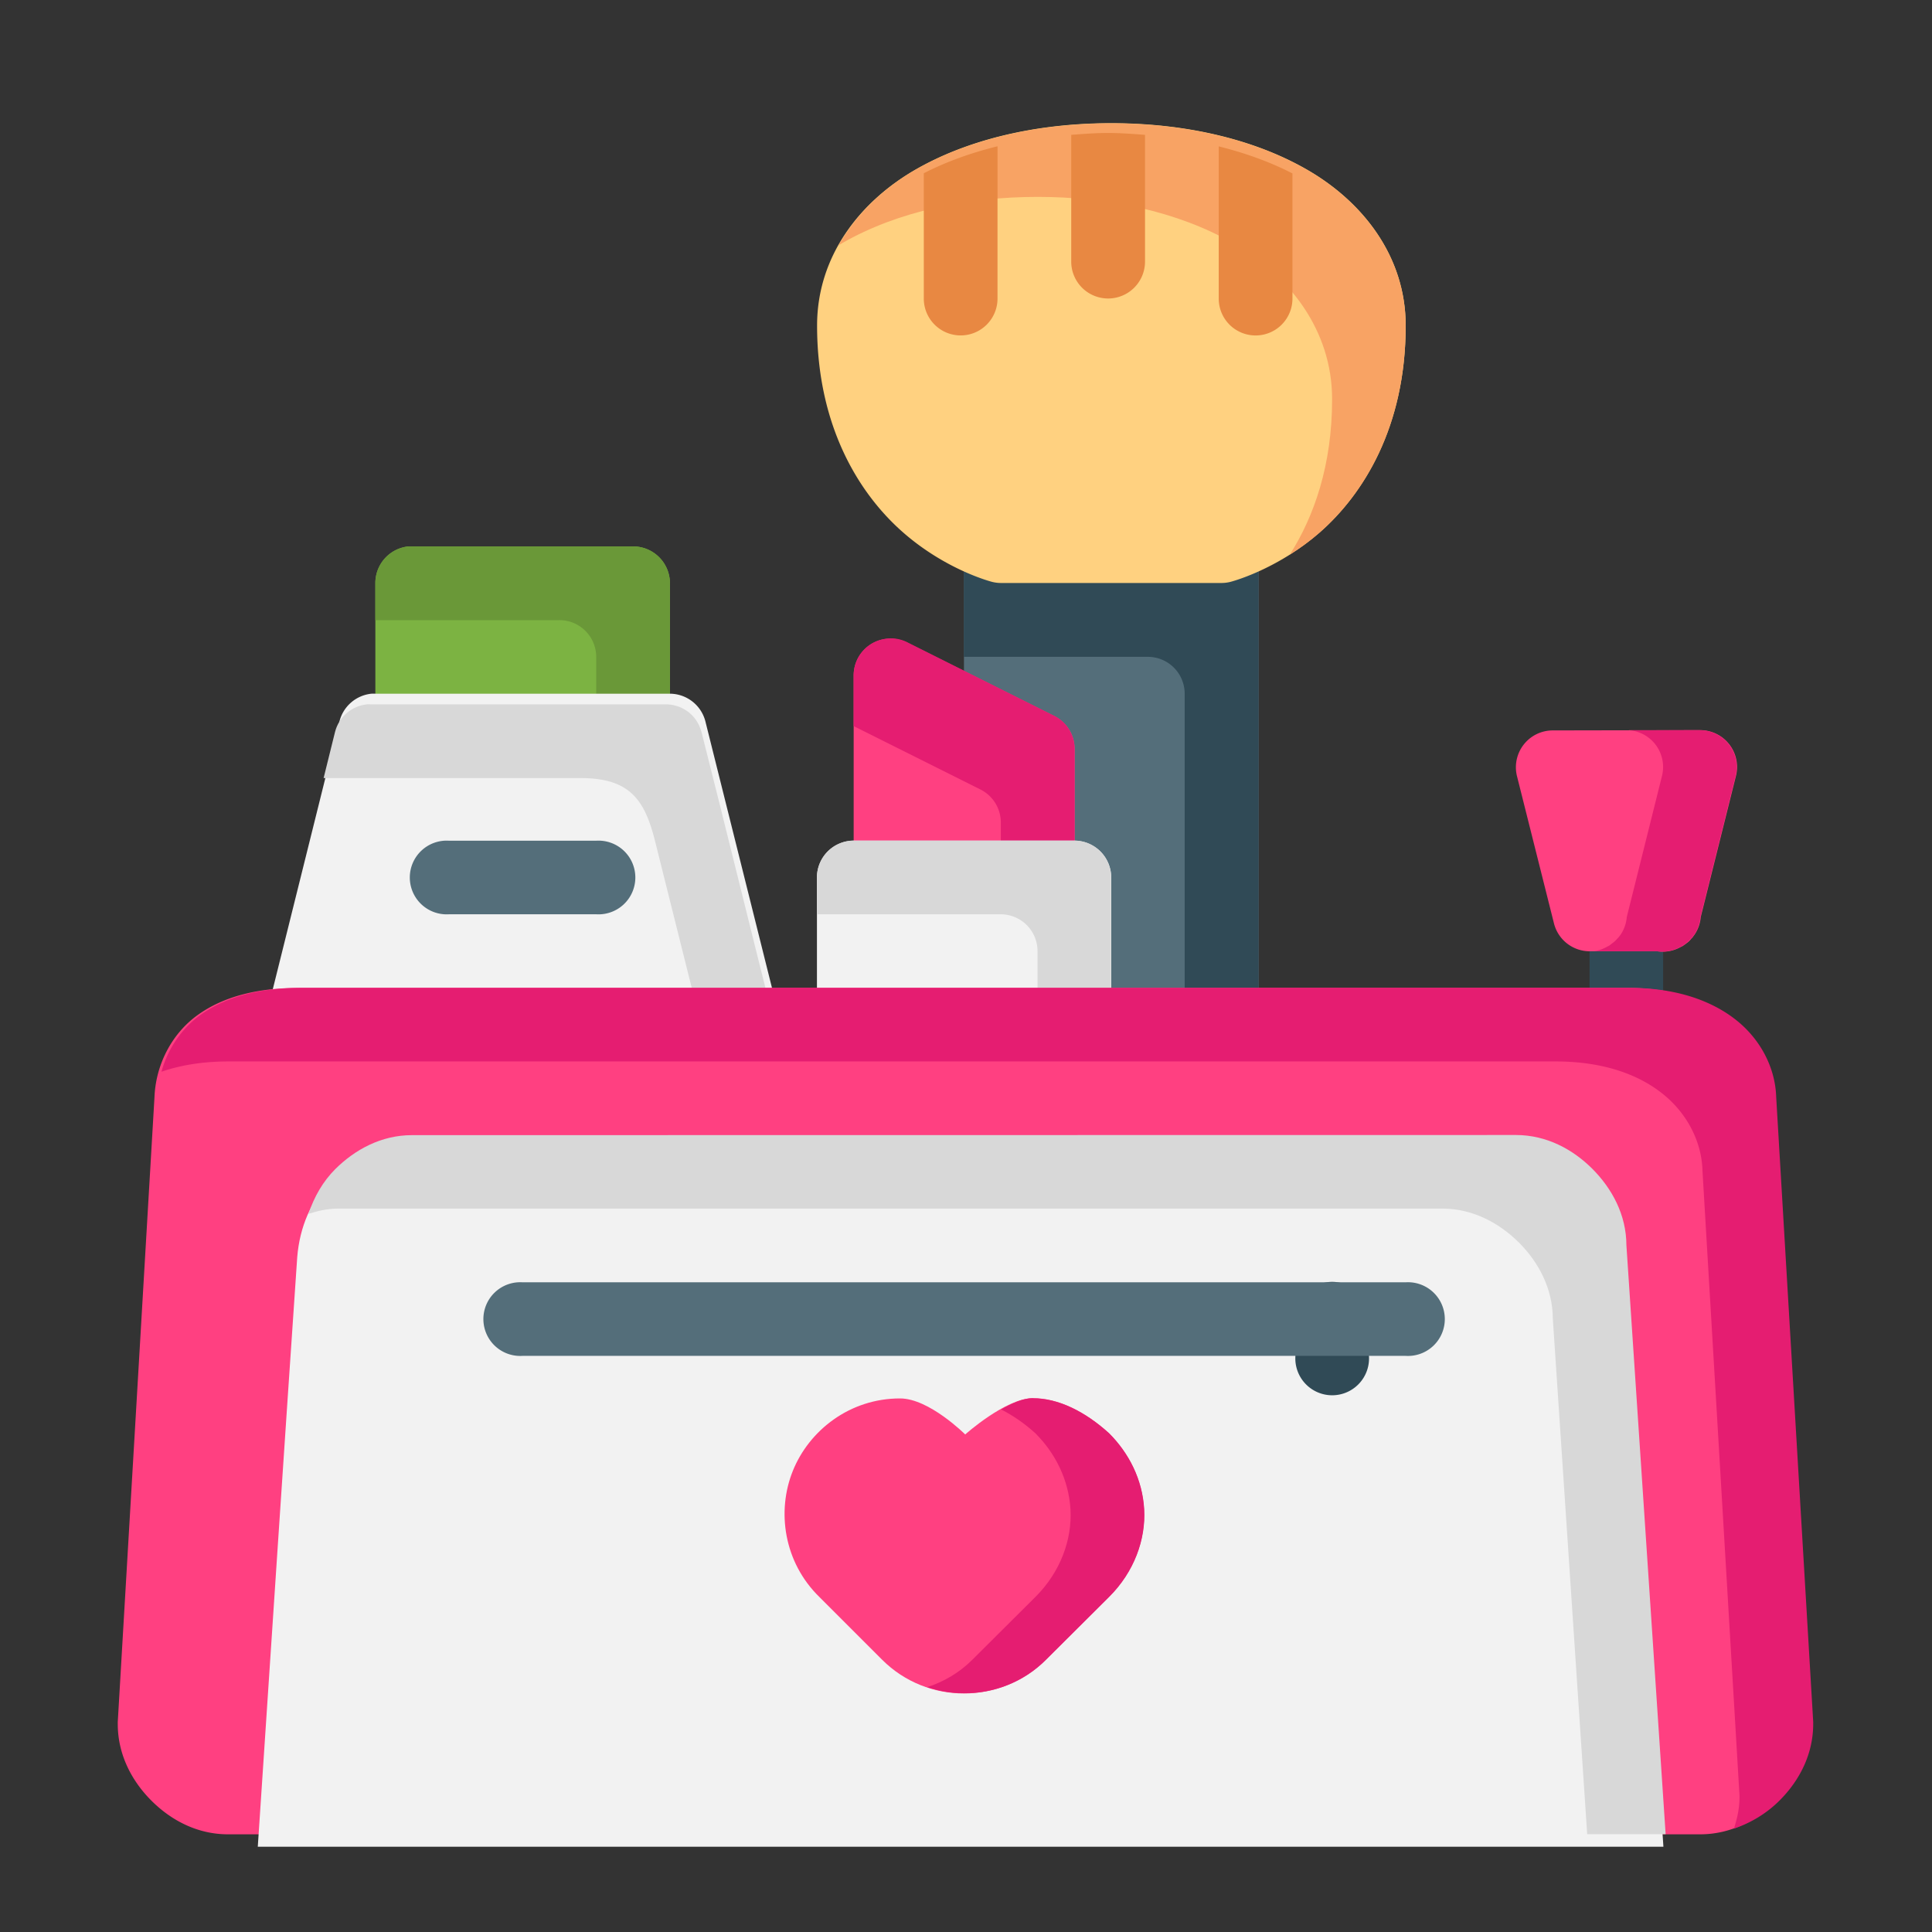 <?xml version="1.0" encoding="UTF-8" standalone="no"?>
<!-- Created with Inkscape (http://www.inkscape.org/) -->

<svg
   xmlns:dc="http://purl.org/dc/elements/1.1/"
   xmlns:cc="http://creativecommons.org/ns#"
   xmlns:rdf="http://www.w3.org/1999/02/22-rdf-syntax-ns#"
   xmlns:svg="http://www.w3.org/2000/svg"
   xmlns="http://www.w3.org/2000/svg"
   xmlns:sodipodi="http://sodipodi.sourceforge.net/DTD/sodipodi-0.dtd"
   xmlns:inkscape="http://www.inkscape.org/namespaces/inkscape"
   width="48pt"
   height="48pt"
   viewBox="0 0 16.933 16.933"
   version="1.1"
   id="svg979"
   inkscape:version="0.92.4 (5da689c313, 2019-01-14)"
   sodipodi:docname="20 - Pouch Make Up.svg"
   inkscape:export-filename="E:\TR Design Studio Creative\Project Design\TR Creative Design\Icon Design\Project Hiring\Icon Icons\Project - 001\002 - Beauty And Fashion\Send\3 - Flat\20 - Pouch Make Up.png"
   inkscape:export-xdpi="768"
   inkscape:export-ydpi="768">
  <rect x="0" y="0" width="16.933" height="16.933" fill="#333333" stroke="none"/>
  <defs
     id="defs973" />
  <sodipodi:namedview
     id="base"
     pagecolor="#ffffff"
     bordercolor="#666666"
     borderopacity="1.0"
     inkscape:pageopacity="0.0"
     inkscape:pageshadow="2"
     inkscape:zoom="8.546875"
     inkscape:cx="32"
     inkscape:cy="32"
     inkscape:document-units="pt"
     inkscape:current-layer="layer1"
     showgrid="false"
     units="pt"
     inkscape:window-width="1366"
     inkscape:window-height="716"
     inkscape:window-x="-8"
     inkscape:window-y="-8"
     inkscape:window-maximized="1"
     inkscape:snap-bbox="true"
     inkscape:bbox-nodes="true"
     inkscape:snap-nodes="false"
     showguides="false">
    <inkscape:grid
       type="xygrid"
       id="grid1526" />
    <sodipodi:guide
       position="0.97,15.963"
       orientation="56.667,0"
       id="guide1528"
       inkscape:locked="false" />
    <sodipodi:guide
       position="0.97,0.97"
       orientation="0,56.667"
       id="guide1530"
       inkscape:locked="false" />
    <sodipodi:guide
       position="15.963,0.97"
       orientation="-56.667,0"
       id="guide1532"
       inkscape:locked="false" />
    <sodipodi:guide
       position="15.963,15.963"
       orientation="0,-56.667"
       id="guide1534"
       inkscape:locked="false" />
  </sodipodi:namedview>
  <g
     inkscape:label="Layer 1"
     inkscape:groupmode="layer"
     id="layer1"
     transform="translate(0,-280.067)">
    <g
       transform="matrix(1.219,0,0,1.219,27.543,-119.323)"
       style="display:inline;stroke-width:0.821"
       id="g2620">
      <path
         inkscape:connector-curvature="0"
         id="path2368"
         d="m -15.398,331.301 a 0.265,0.265 0 0 0 -0.266,0.266 v 1.322 a 0.265,0.265 0 0 0 0.146,0.236 l 0.119,0.06 v 0.762 a 0.265,0.265 0 0 0 0.264,0.264 v 0.795 a 0.265,0.265 0 0 0 0.266,0.264 h 1.059 a 0.265,0.265 0 0 0 0.264,-0.264 v -3.439 a 0.265,0.265 0 0 0 -0.264,-0.266 z"
         style="color:#000000;font-style:normal;font-variant:normal;font-weight:normal;font-stretch:normal;font-size:medium;line-height:normal;font-family:sans-serif;font-variant-ligatures:normal;font-variant-position:normal;font-variant-caps:normal;font-variant-numeric:normal;font-variant-alternates:normal;font-feature-settings:normal;text-indent:0;text-align:start;text-decoration:none;text-decoration-line:none;text-decoration-style:solid;text-decoration-color:#000000;letter-spacing:normal;word-spacing:normal;text-transform:none;writing-mode:lr-tb;direction:ltr;text-orientation:mixed;dominant-baseline:auto;baseline-shift:baseline;text-anchor:start;white-space:normal;shape-padding:0;clip-rule:nonzero;display:inline;overflow:visible;visibility:visible;opacity:1;isolation:auto;mix-blend-mode:normal;color-interpolation:sRGB;color-interpolation-filters:linearRGB;solid-color:#000000;solid-opacity:1;vector-effect:none;fill:#546e7a;fill-opacity:1;fill-rule:nonzero;stroke:none;stroke-width:0.434;stroke-linecap:round;stroke-linejoin:round;stroke-miterlimit:1.5;stroke-dasharray:none;stroke-dashoffset:0;stroke-opacity:1;paint-order:markers fill stroke;color-rendering:auto;image-rendering:auto;shape-rendering:auto;text-rendering:auto;enable-background:accumulate" />
      <path
         inkscape:connector-curvature="0"
         id="path2434"
         d="m -15.399,331.301 a 0.265,0.265 0 0 0 -0.266,0.266 v 0.793 h 1.324 a 0.265,0.265 0 0 1 0.264,0.266 v 2.645 h 0.266 a 0.265,0.265 0 0 0 0.264,-0.264 v -3.44 a 0.265,0.265 0 0 0 -0.264,-0.266 z"
         style="color:#000000;font-style:normal;font-variant:normal;font-weight:normal;font-stretch:normal;font-size:medium;line-height:normal;font-family:sans-serif;font-variant-ligatures:normal;font-variant-position:normal;font-variant-caps:normal;font-variant-numeric:normal;font-variant-alternates:normal;font-feature-settings:normal;text-indent:0;text-align:start;text-decoration:none;text-decoration-line:none;text-decoration-style:solid;text-decoration-color:#000000;letter-spacing:normal;word-spacing:normal;text-transform:none;writing-mode:lr-tb;direction:ltr;text-orientation:mixed;dominant-baseline:auto;baseline-shift:baseline;text-anchor:start;white-space:normal;shape-padding:0;clip-rule:nonzero;display:inline;overflow:visible;visibility:visible;opacity:1;isolation:auto;mix-blend-mode:normal;color-interpolation:sRGB;color-interpolation-filters:linearRGB;solid-color:#000000;solid-opacity:1;vector-effect:none;fill:#304a56;fill-opacity:1;fill-rule:nonzero;stroke:none;stroke-width:0.434;stroke-linecap:round;stroke-linejoin:round;stroke-miterlimit:1.5;stroke-dasharray:none;stroke-dashoffset:0;stroke-opacity:1;paint-order:markers fill stroke;color-rendering:auto;image-rendering:auto;shape-rendering:auto;text-rendering:auto;enable-background:accumulate" />
      <path
         inkscape:connector-curvature="0"
         id="path1322"
         d="m -10.904,333.943 a 0.265,0.265 0 0 0 -0.262,0.268 v 0.795 a 0.265,0.265 0 1 0 0.529,0 v -0.795 a 0.265,0.265 0 0 0 -0.268,-0.268 z"
         style="color:#000000;font-style:normal;font-variant:normal;font-weight:normal;font-stretch:normal;font-size:medium;line-height:normal;font-family:sans-serif;font-variant-ligatures:normal;font-variant-position:normal;font-variant-caps:normal;font-variant-numeric:normal;font-variant-alternates:normal;font-feature-settings:normal;text-indent:0;text-align:start;text-decoration:none;text-decoration-line:none;text-decoration-style:solid;text-decoration-color:#000000;letter-spacing:normal;word-spacing:normal;text-transform:none;writing-mode:lr-tb;direction:ltr;text-orientation:mixed;dominant-baseline:auto;baseline-shift:baseline;text-anchor:start;white-space:normal;shape-padding:0;clip-rule:nonzero;display:inline;overflow:visible;visibility:visible;opacity:1;isolation:auto;mix-blend-mode:normal;color-interpolation:sRGB;color-interpolation-filters:linearRGB;solid-color:#000000;solid-opacity:1;vector-effect:none;fill:#304a56;fill-opacity:1;fill-rule:nonzero;stroke:none;stroke-width:0.434;stroke-linecap:round;stroke-linejoin:round;stroke-miterlimit:1.5;stroke-dasharray:none;stroke-dashoffset:0;stroke-opacity:1;paint-order:markers fill stroke;color-rendering:auto;image-rendering:auto;shape-rendering:auto;text-rendering:auto;enable-background:accumulate" />
      <path
         inkscape:connector-curvature="0"
         id="path2406"
         d="m -11.43,332.889 a 0.265,0.265 0 0 0 -0.258,0.328 l 0.266,1.059 a 0.265,0.265 0 0 0 0.256,0.201 h 0.486 a 0.265,0.265 0 0 0 0.17,-0.031 0.265,0.265 0 0 0 0.016,-0.008 0.265,0.265 0 0 0 0.008,-0.006 0.265,0.265 0 0 0 0.014,-0.01 0.265,0.265 0 0 0 0.008,-0.006 0.265,0.265 0 0 0 0.012,-0.01 0.265,0.265 0 0 0 0.008,-0.008 0.265,0.265 0 0 0 0.01,-0.012 0.265,0.265 0 0 0 0.008,-0.008 0.265,0.265 0 0 0 0.01,-0.014 0.265,0.265 0 0 0 0.006,-0.008 0.265,0.265 0 0 0 0.043,-0.119 0.265,0.265 0 0 0 0,-0.004 l 0.254,-1.018 a 0.265,0.265 0 0 0 -0.256,-0.328 z"
         style="color:#000000;font-style:normal;font-variant:normal;font-weight:normal;font-stretch:normal;font-size:medium;line-height:normal;font-family:sans-serif;font-variant-ligatures:normal;font-variant-position:normal;font-variant-caps:normal;font-variant-numeric:normal;font-variant-alternates:normal;font-feature-settings:normal;text-indent:0;text-align:start;text-decoration:none;text-decoration-line:none;text-decoration-style:solid;text-decoration-color:#000000;letter-spacing:normal;word-spacing:normal;text-transform:none;writing-mode:lr-tb;direction:ltr;text-orientation:mixed;dominant-baseline:auto;baseline-shift:baseline;text-anchor:start;white-space:normal;shape-padding:0;clip-rule:nonzero;display:inline;overflow:visible;visibility:visible;opacity:1;isolation:auto;mix-blend-mode:normal;color-interpolation:sRGB;color-interpolation-filters:linearRGB;solid-color:#000000;solid-opacity:1;vector-effect:none;fill:#ff4081;fill-opacity:1;fill-rule:nonzero;stroke:none;stroke-width:0.434;stroke-linecap:round;stroke-linejoin:round;stroke-miterlimit:1.5;stroke-dasharray:none;stroke-dashoffset:0;stroke-opacity:1;paint-order:markers fill stroke;color-rendering:auto;image-rendering:auto;shape-rendering:auto;text-rendering:auto;enable-background:accumulate" />
      <path
         inkscape:connector-curvature="0"
         id="path2418"
         d="m -16.201,332.229 a 0.265,0.265 0 0 0 -0.256,0.264 v 1.455 a 0.265,0.265 0 0 0 0.264,0.264 h 1.059 a 0.265,0.265 0 0 0 0.266,-0.264 v -0.926 a 0.265,0.265 0 0 0 -0.146,-0.236 l -1.059,-0.529 a 0.265,0.265 0 0 0 -0.127,-0.027 z"
         style="color:#000000;font-style:normal;font-variant:normal;font-weight:normal;font-stretch:normal;font-size:medium;line-height:normal;font-family:sans-serif;font-variant-ligatures:normal;font-variant-position:normal;font-variant-caps:normal;font-variant-numeric:normal;font-variant-alternates:normal;font-feature-settings:normal;text-indent:0;text-align:start;text-decoration:none;text-decoration-line:none;text-decoration-style:solid;text-decoration-color:#000000;letter-spacing:normal;word-spacing:normal;text-transform:none;writing-mode:lr-tb;direction:ltr;text-orientation:mixed;dominant-baseline:auto;baseline-shift:baseline;text-anchor:start;white-space:normal;shape-padding:0;clip-rule:nonzero;display:inline;overflow:visible;visibility:visible;opacity:1;isolation:auto;mix-blend-mode:normal;color-interpolation:sRGB;color-interpolation-filters:linearRGB;solid-color:#000000;solid-opacity:1;vector-effect:none;fill:#ff4081;fill-opacity:1;fill-rule:nonzero;stroke:none;stroke-width:0.434;stroke-linecap:round;stroke-linejoin:round;stroke-miterlimit:1.5;stroke-dasharray:none;stroke-dashoffset:0;stroke-opacity:1;paint-order:markers fill stroke;color-rendering:auto;image-rendering:auto;shape-rendering:auto;text-rendering:auto;enable-background:accumulate" />
      <path
         inkscape:connector-curvature="0"
         id="path2455"
         d="m -16.201,332.228 a 0.265,0.265 0 0 0 -0.256,0.264 v 0.366 l 0.912,0.456 a 0.265,0.265 0 0 1 0.146,0.236 v 0.66 h 0.264 a 0.265,0.265 0 0 0 0.266,-0.264 v -0.926 a 0.265,0.265 0 0 0 -0.146,-0.236 l -1.059,-0.53 a 0.265,0.265 0 0 0 -0.127,-0.027 z"
         style="color:#000000;font-style:normal;font-variant:normal;font-weight:normal;font-stretch:normal;font-size:medium;line-height:normal;font-family:sans-serif;font-variant-ligatures:normal;font-variant-position:normal;font-variant-caps:normal;font-variant-numeric:normal;font-variant-alternates:normal;font-feature-settings:normal;text-indent:0;text-align:start;text-decoration:none;text-decoration-line:none;text-decoration-style:solid;text-decoration-color:#000000;letter-spacing:normal;word-spacing:normal;text-transform:none;writing-mode:lr-tb;direction:ltr;text-orientation:mixed;dominant-baseline:auto;baseline-shift:baseline;text-anchor:start;white-space:normal;shape-padding:0;clip-rule:nonzero;display:inline;overflow:visible;visibility:visible;opacity:1;isolation:auto;mix-blend-mode:normal;color-interpolation:sRGB;color-interpolation-filters:linearRGB;solid-color:#000000;solid-opacity:1;vector-effect:none;fill:#e51d71;fill-opacity:1;fill-rule:nonzero;stroke:none;stroke-width:0.434;stroke-linecap:round;stroke-linejoin:round;stroke-miterlimit:1.5;stroke-dasharray:none;stroke-dashoffset:0;stroke-opacity:1;paint-order:markers fill stroke;color-rendering:auto;image-rendering:auto;shape-rendering:auto;text-rendering:auto;enable-background:accumulate" />
      <path
         inkscape:connector-curvature="0"
         id="path2424"
         d="m -16.457,333.682 a 0.265,0.265 0 0 0 -0.264,0.266 v 1.059 a 0.265,0.265 0 0 0 0.264,0.264 h 1.588 a 0.265,0.265 0 0 0 0.264,-0.264 v -1.059 a 0.265,0.265 0 0 0 -0.264,-0.266 z"
         style="color:#000000;font-style:normal;font-variant:normal;font-weight:normal;font-stretch:normal;font-size:medium;line-height:normal;font-family:sans-serif;font-variant-ligatures:normal;font-variant-position:normal;font-variant-caps:normal;font-variant-numeric:normal;font-variant-alternates:normal;font-feature-settings:normal;text-indent:0;text-align:start;text-decoration:none;text-decoration-line:none;text-decoration-style:solid;text-decoration-color:#000000;letter-spacing:normal;word-spacing:normal;text-transform:none;writing-mode:lr-tb;direction:ltr;text-orientation:mixed;dominant-baseline:auto;baseline-shift:baseline;text-anchor:start;white-space:normal;shape-padding:0;clip-rule:nonzero;display:inline;overflow:visible;visibility:visible;opacity:1;isolation:auto;mix-blend-mode:normal;color-interpolation:sRGB;color-interpolation-filters:linearRGB;solid-color:#000000;solid-opacity:1;vector-effect:none;fill:#f2f2f2;fill-opacity:1;fill-rule:nonzero;stroke:none;stroke-width:0.434;stroke-linecap:round;stroke-linejoin:round;stroke-miterlimit:1.5;stroke-dasharray:none;stroke-dashoffset:0;stroke-opacity:1;paint-order:markers fill stroke;color-rendering:auto;image-rendering:auto;shape-rendering:auto;text-rendering:auto;enable-background:accumulate" />
      <path
         inkscape:connector-curvature="0"
         id="path2414"
         d="m -19.658,331.566 a 0.265,0.265 0 0 0 -0.238,0.264 v 1.059 a 0.265,0.265 0 0 0 0.264,0.266 h 1.588 a 0.265,0.265 0 0 0 0.266,-0.266 v -1.059 a 0.265,0.265 0 0 0 -0.266,-0.264 h -1.588 a 0.265,0.265 0 0 0 -0.025,0 z"
         style="color:#000000;font-style:normal;font-variant:normal;font-weight:normal;font-stretch:normal;font-size:medium;line-height:normal;font-family:sans-serif;font-variant-ligatures:normal;font-variant-position:normal;font-variant-caps:normal;font-variant-numeric:normal;font-variant-alternates:normal;font-feature-settings:normal;text-indent:0;text-align:start;text-decoration:none;text-decoration-line:none;text-decoration-style:solid;text-decoration-color:#000000;letter-spacing:normal;word-spacing:normal;text-transform:none;writing-mode:lr-tb;direction:ltr;text-orientation:mixed;dominant-baseline:auto;baseline-shift:baseline;text-anchor:start;white-space:normal;shape-padding:0;clip-rule:nonzero;display:inline;overflow:visible;visibility:visible;opacity:1;isolation:auto;mix-blend-mode:normal;color-interpolation:sRGB;color-interpolation-filters:linearRGB;solid-color:#000000;solid-opacity:1;vector-effect:none;fill:#7cb342;fill-opacity:1;fill-rule:nonzero;stroke:none;stroke-width:0.434;stroke-linecap:round;stroke-linejoin:round;stroke-miterlimit:1.5;stroke-dasharray:none;stroke-dashoffset:0;stroke-opacity:1;paint-order:markers fill stroke;color-rendering:auto;image-rendering:auto;shape-rendering:auto;text-rendering:auto;enable-background:accumulate" />
      <path
         inkscape:connector-curvature="0"
         id="path2439"
         d="m -19.658,331.566 a 0.265,0.265 0 0 0 -0.238,0.264 v 0.266 h 1.322 a 0.265,0.265 0 0 1 0.266,0.264 v 0.795 h 0.264 a 0.265,0.265 0 0 0 0.266,-0.266 v -1.059 a 0.265,0.265 0 0 0 -0.266,-0.264 h -1.588 a 0.265,0.265 0 0 0 -0.025,0 z"
         style="color:#000000;font-style:normal;font-variant:normal;font-weight:normal;font-stretch:normal;font-size:medium;line-height:normal;font-family:sans-serif;font-variant-ligatures:normal;font-variant-position:normal;font-variant-caps:normal;font-variant-numeric:normal;font-variant-alternates:normal;font-feature-settings:normal;text-indent:0;text-align:start;text-decoration:none;text-decoration-line:none;text-decoration-style:solid;text-decoration-color:#000000;letter-spacing:normal;word-spacing:normal;text-transform:none;writing-mode:lr-tb;direction:ltr;text-orientation:mixed;dominant-baseline:auto;baseline-shift:baseline;text-anchor:start;white-space:normal;shape-padding:0;clip-rule:nonzero;display:inline;overflow:visible;visibility:visible;opacity:1;isolation:auto;mix-blend-mode:normal;color-interpolation:sRGB;color-interpolation-filters:linearRGB;solid-color:#000000;solid-opacity:1;vector-effect:none;fill:#6a9838;fill-opacity:1;fill-rule:nonzero;stroke:none;stroke-width:0.434;stroke-linecap:round;stroke-linejoin:round;stroke-miterlimit:1.5;stroke-dasharray:none;stroke-dashoffset:0;stroke-opacity:1;paint-order:markers fill stroke;color-rendering:auto;image-rendering:auto;shape-rendering:auto;text-rendering:auto;enable-background:accumulate" />
      <path
         inkscape:connector-curvature="0"
         id="path2410"
         d="m -19.924,332.625 a 0.265,0.265 0 0 0 -0.23,0.199 l -0.527,2.117 a 0.265,0.265 0 0 0 0.256,0.328 H -17.25 a 0.265,0.265 0 0 0 0.256,-0.328 l -0.529,-2.117 a 0.265,0.265 0 0 0 -0.256,-0.199 h -2.117 a 0.265,0.265 0 0 0 -0.027,0 z"
         style="color:#000000;font-style:normal;font-variant:normal;font-weight:normal;font-stretch:normal;font-size:medium;line-height:normal;font-family:sans-serif;font-variant-ligatures:normal;font-variant-position:normal;font-variant-caps:normal;font-variant-numeric:normal;font-variant-alternates:normal;font-feature-settings:normal;text-indent:0;text-align:start;text-decoration:none;text-decoration-line:none;text-decoration-style:solid;text-decoration-color:#000000;letter-spacing:normal;word-spacing:normal;text-transform:none;writing-mode:lr-tb;direction:ltr;text-orientation:mixed;dominant-baseline:auto;baseline-shift:baseline;text-anchor:start;white-space:normal;shape-padding:0;clip-rule:nonzero;display:inline;overflow:visible;visibility:visible;opacity:1;isolation:auto;mix-blend-mode:normal;color-interpolation:sRGB;color-interpolation-filters:linearRGB;solid-color:#000000;solid-opacity:1;vector-effect:none;fill:#f2f2f2;fill-opacity:1;fill-rule:nonzero;stroke:none;stroke-width:0.434;stroke-linecap:round;stroke-linejoin:round;stroke-miterlimit:1.5;stroke-dasharray:none;stroke-dashoffset:0;stroke-opacity:1;paint-order:markers fill stroke;color-rendering:auto;image-rendering:auto;shape-rendering:auto;text-rendering:auto;enable-background:accumulate" />
      <path
         inkscape:connector-curvature="0"
         id="path2352"
         d="m -14.605,328.523 c -0.501,0 -1.002,0.102 -1.404,0.332 -0.402,0.23 -0.711,0.623 -0.711,1.123 0,0.732 0.308,1.216 0.619,1.488 0.312,0.273 0.639,0.355 0.639,0.355 a 0.265,0.265 0 0 0 0.064,0.008 h 1.588 a 0.265,0.265 0 0 0 0.062,-0.008 c 0,0 0.329,-0.083 0.641,-0.355 0.312,-0.273 0.619,-0.756 0.619,-1.488 0,-0.5 -0.311,-0.893 -0.713,-1.123 -0.402,-0.23 -0.903,-0.332 -1.404,-0.332 z"
         style="color:#000000;font-style:normal;font-variant:normal;font-weight:normal;font-stretch:normal;font-size:medium;line-height:normal;font-family:sans-serif;font-variant-ligatures:normal;font-variant-position:normal;font-variant-caps:normal;font-variant-numeric:normal;font-variant-alternates:normal;font-feature-settings:normal;text-indent:0;text-align:start;text-decoration:none;text-decoration-line:none;text-decoration-style:solid;text-decoration-color:#000000;letter-spacing:normal;word-spacing:normal;text-transform:none;writing-mode:lr-tb;direction:ltr;text-orientation:mixed;dominant-baseline:auto;baseline-shift:baseline;text-anchor:start;white-space:normal;shape-padding:0;clip-rule:nonzero;display:inline;overflow:visible;visibility:visible;opacity:1;isolation:auto;mix-blend-mode:normal;color-interpolation:sRGB;color-interpolation-filters:linearRGB;solid-color:#000000;solid-opacity:1;vector-effect:none;fill:#ffd180;fill-opacity:1;fill-rule:nonzero;stroke:none;stroke-width:0.434;stroke-linecap:round;stroke-linejoin:round;stroke-miterlimit:1.5;stroke-dasharray:none;stroke-dashoffset:0;stroke-opacity:1;paint-order:markers fill stroke;color-rendering:auto;image-rendering:auto;shape-rendering:auto;text-rendering:auto;enable-background:accumulate" />
      <path
         inkscape:connector-curvature="0"
         id="path1341"
         d="m -19.367,333.682 a 0.265,0.265 0 1 0 0,0.529 h 1.059 a 0.265,0.265 0 1 0 0,-0.529 z"
         style="color:#000000;font-style:normal;font-variant:normal;font-weight:normal;font-stretch:normal;font-size:medium;line-height:normal;font-family:sans-serif;font-variant-ligatures:normal;font-variant-position:normal;font-variant-caps:normal;font-variant-numeric:normal;font-variant-alternates:normal;font-feature-settings:normal;text-indent:0;text-align:start;text-decoration:none;text-decoration-line:none;text-decoration-style:solid;text-decoration-color:#000000;letter-spacing:normal;word-spacing:normal;text-transform:none;writing-mode:lr-tb;direction:ltr;text-orientation:mixed;dominant-baseline:auto;baseline-shift:baseline;text-anchor:start;white-space:normal;shape-padding:0;clip-rule:nonzero;display:inline;overflow:visible;visibility:visible;opacity:1;isolation:auto;mix-blend-mode:normal;color-interpolation:sRGB;color-interpolation-filters:linearRGB;solid-color:#000000;solid-opacity:1;vector-effect:none;fill:#546e7a;fill-opacity:1;fill-rule:nonzero;stroke:none;stroke-width:0.434;stroke-linecap:round;stroke-linejoin:round;stroke-miterlimit:1.5;stroke-dasharray:none;stroke-dashoffset:0;stroke-opacity:1;paint-order:markers fill stroke;color-rendering:auto;image-rendering:auto;shape-rendering:auto;text-rendering:auto;enable-background:accumulate" />
      <path
         transform="matrix(0.265,0,0,0.265,0,284.3)"
         sodipodi:nodetypes="cccccccccccccccc"
         inkscape:connector-curvature="0"
         id="path2444"
         d="m -75.299,182.645 c -0.001,6.6e-4 -0.003,0.001 -0.004,0.002 -0.42,0.042 -0.768,0.343 -0.871,0.752 l -0.309,1.248 h 6.969 c 1.333,0 1.742,0.585 2.022,1.705 l 1.262,5.049 c 0.155,0.625 -0.313,1.231 -0.957,1.24 h 1.99 c 0.648,-0.003 1.122,-0.611 0.967,-1.24 -0.673,-2.668 -1.325,-5.341 -2,-8.002 -0.147,-0.536 -0.602,-0.752 -0.967,-0.752 h -1.98 -6.021 c -0.033,-0.002 -0.066,-0.003 -0.1,-0.002 z"
         style="color:#000000;font-style:normal;font-variant:normal;font-weight:normal;font-stretch:normal;font-size:medium;line-height:normal;font-family:sans-serif;font-variant-ligatures:normal;font-variant-position:normal;font-variant-caps:normal;font-variant-numeric:normal;font-variant-alternates:normal;font-feature-settings:normal;text-indent:0;text-align:start;text-decoration:none;text-decoration-line:none;text-decoration-style:solid;text-decoration-color:#000000;letter-spacing:normal;word-spacing:normal;text-transform:none;writing-mode:lr-tb;direction:ltr;text-orientation:mixed;dominant-baseline:auto;baseline-shift:baseline;text-anchor:start;white-space:normal;shape-padding:0;clip-rule:nonzero;display:inline;overflow:visible;visibility:visible;opacity:1;isolation:auto;mix-blend-mode:normal;color-interpolation:sRGB;color-interpolation-filters:linearRGB;solid-color:#000000;solid-opacity:1;vector-effect:none;fill:#d8d8d8;fill-opacity:1;fill-rule:nonzero;stroke:none;stroke-width:1.641;stroke-linecap:round;stroke-linejoin:round;stroke-miterlimit:1.5;stroke-dasharray:none;stroke-dashoffset:0;stroke-opacity:1;paint-order:markers fill stroke;color-rendering:auto;image-rendering:auto;shape-rendering:auto;text-rendering:auto;enable-background:accumulate" />
      <path
         inkscape:connector-curvature="0"
         id="path2465"
         d="m -16.457,333.681 a 0.265,0.265 0 0 0 -0.264,0.266 v 0.264 h 1.322 a 0.265,0.265 0 0 1 0.264,0.266 v 0.793 h 0.265 a 0.265,0.265 0 0 0 0.264,-0.264 v -1.059 a 0.265,0.265 0 0 0 -0.264,-0.266 z"
         style="color:#000000;font-style:normal;font-variant:normal;font-weight:normal;font-stretch:normal;font-size:medium;line-height:normal;font-family:sans-serif;font-variant-ligatures:normal;font-variant-position:normal;font-variant-caps:normal;font-variant-numeric:normal;font-variant-alternates:normal;font-feature-settings:normal;text-indent:0;text-align:start;text-decoration:none;text-decoration-line:none;text-decoration-style:solid;text-decoration-color:#000000;letter-spacing:normal;word-spacing:normal;text-transform:none;writing-mode:lr-tb;direction:ltr;text-orientation:mixed;dominant-baseline:auto;baseline-shift:baseline;text-anchor:start;white-space:normal;shape-padding:0;clip-rule:nonzero;display:inline;overflow:visible;visibility:visible;opacity:1;isolation:auto;mix-blend-mode:normal;color-interpolation:sRGB;color-interpolation-filters:linearRGB;solid-color:#000000;solid-opacity:1;vector-effect:none;fill:#d8d8d8;fill-opacity:1;fill-rule:nonzero;stroke:none;stroke-width:0.434;stroke-linecap:round;stroke-linejoin:round;stroke-miterlimit:1.5;stroke-dasharray:none;stroke-dashoffset:0;stroke-opacity:1;paint-order:markers fill stroke;color-rendering:auto;image-rendering:auto;shape-rendering:auto;text-rendering:auto;enable-background:accumulate" />
      <path
         inkscape:connector-curvature="0"
         id="path2374"
         d="m -20.441,334.74 c -0.293,-10e-6 -0.541,0.058 -0.732,0.195 -0.191,0.137 -0.302,0.363 -0.311,0.59 l -0.264,4.492 a 0.265,0.265 0 0 0 0,0.016 c 3e-6,0.22 0.101,0.41 0.242,0.551 0.141,0.141 0.33,0.242 0.551,0.242 h 10.584 c 0.22,0 0.41,-0.101 0.551,-0.242 0.141,-0.141 0.242,-0.33 0.242,-0.551 a 0.265,0.265 0 0 0 0,-0.016 l -0.266,-4.49 c -0.006,-0.216 -0.118,-0.427 -0.305,-0.568 -0.188,-0.142 -0.443,-0.219 -0.752,-0.219 z"
         style="color:#000000;font-style:normal;font-variant:normal;font-weight:normal;font-stretch:normal;font-size:medium;line-height:normal;font-family:sans-serif;font-variant-ligatures:normal;font-variant-position:normal;font-variant-caps:normal;font-variant-numeric:normal;font-variant-alternates:normal;font-feature-settings:normal;text-indent:0;text-align:start;text-decoration:none;text-decoration-line:none;text-decoration-style:solid;text-decoration-color:#000000;letter-spacing:normal;word-spacing:normal;text-transform:none;writing-mode:lr-tb;direction:ltr;text-orientation:mixed;dominant-baseline:auto;baseline-shift:baseline;text-anchor:start;white-space:normal;shape-padding:0;clip-rule:nonzero;display:inline;overflow:visible;visibility:visible;opacity:1;isolation:auto;mix-blend-mode:normal;color-interpolation:sRGB;color-interpolation-filters:linearRGB;solid-color:#000000;solid-opacity:1;vector-effect:none;fill:#ff4081;fill-opacity:1;fill-rule:nonzero;stroke:none;stroke-width:0.434;stroke-linecap:round;stroke-linejoin:round;stroke-miterlimit:1.5;stroke-dasharray:none;stroke-dashoffset:0;stroke-opacity:1;paint-order:markers fill stroke;color-rendering:auto;image-rendering:auto;shape-rendering:auto;text-rendering:auto;enable-background:accumulate" />
      <path
         transform="matrix(0.265,0,0,0.265,0,284.3)"
         inkscape:connector-curvature="0"
         id="path2402"
         d="m -74.203,194.641 c -0.833,0 -1.55,0.392 -2.082,0.924 -0.532,0.532 -0.847,1.253 -0.914,2.082 -0.345,5.046 -0.716,10.668 -1.07,15.996 h 38.137 l -1.066,-16.004 c -0.002,-0.83 -0.391,-1.544 -0.922,-2.074 -0.532,-0.532 -1.249,-0.924 -2.082,-0.924 z"
         style="color:#000000;font-style:normal;font-variant:normal;font-weight:normal;font-stretch:normal;font-size:medium;line-height:normal;font-family:sans-serif;font-variant-ligatures:normal;font-variant-position:normal;font-variant-caps:normal;font-variant-numeric:normal;font-variant-alternates:normal;font-feature-settings:normal;text-indent:0;text-align:start;text-decoration:none;text-decoration-line:none;text-decoration-style:solid;text-decoration-color:#000000;letter-spacing:normal;word-spacing:normal;text-transform:none;writing-mode:lr-tb;direction:ltr;text-orientation:mixed;dominant-baseline:auto;baseline-shift:baseline;text-anchor:start;white-space:normal;shape-padding:0;clip-rule:nonzero;display:inline;overflow:visible;visibility:visible;opacity:1;isolation:auto;mix-blend-mode:normal;color-interpolation:sRGB;color-interpolation-filters:linearRGB;solid-color:#000000;solid-opacity:1;vector-effect:none;fill:#f2f2f2;fill-opacity:1;fill-rule:nonzero;stroke:none;stroke-width:1.641;stroke-linecap:round;stroke-linejoin:round;stroke-miterlimit:1.5;stroke-dasharray:none;stroke-dashoffset:0;stroke-opacity:1;paint-order:markers fill stroke;color-rendering:auto;image-rendering:auto;shape-rendering:auto;text-rendering:auto;enable-background:accumulate" />
      <path
         inkscape:connector-curvature="0"
         id="path1307"
         d="m -13.021,336.854 a 0.265,0.265 0 0 0 -0.26,0.27 v 0.264 a 0.265,0.265 0 1 0 0.529,0 v -0.264 a 0.265,0.265 0 0 0 -0.27,-0.27 z"
         style="color:#000000;font-style:normal;font-variant:normal;font-weight:normal;font-stretch:normal;font-size:medium;line-height:normal;font-family:sans-serif;font-variant-ligatures:normal;font-variant-position:normal;font-variant-caps:normal;font-variant-numeric:normal;font-variant-alternates:normal;font-feature-settings:normal;text-indent:0;text-align:start;text-decoration:none;text-decoration-line:none;text-decoration-style:solid;text-decoration-color:#000000;letter-spacing:normal;word-spacing:normal;text-transform:none;writing-mode:lr-tb;direction:ltr;text-orientation:mixed;dominant-baseline:auto;baseline-shift:baseline;text-anchor:start;white-space:normal;shape-padding:0;clip-rule:nonzero;display:inline;overflow:visible;visibility:visible;opacity:1;isolation:auto;mix-blend-mode:normal;color-interpolation:sRGB;color-interpolation-filters:linearRGB;solid-color:#000000;solid-opacity:1;vector-effect:none;fill:#304a56;fill-opacity:1;fill-rule:nonzero;stroke:none;stroke-width:0.434;stroke-linecap:round;stroke-linejoin:round;stroke-miterlimit:1.5;stroke-dasharray:none;stroke-dashoffset:0;stroke-opacity:1;paint-order:markers fill stroke;color-rendering:auto;image-rendering:auto;shape-rendering:auto;text-rendering:auto;enable-background:accumulate" />
      <path
         inkscape:connector-curvature="0"
         id="path1305"
         d="m -18.838,336.857 a 0.265,0.265 0 1 0 0,0.529 h 6.35 a 0.265,0.265 0 1 0 0,-0.529 z"
         style="color:#000000;font-style:normal;font-variant:normal;font-weight:normal;font-stretch:normal;font-size:medium;line-height:normal;font-family:sans-serif;font-variant-ligatures:normal;font-variant-position:normal;font-variant-caps:normal;font-variant-numeric:normal;font-variant-alternates:normal;font-feature-settings:normal;text-indent:0;text-align:start;text-decoration:none;text-decoration-line:none;text-decoration-style:solid;text-decoration-color:#000000;letter-spacing:normal;word-spacing:normal;text-transform:none;writing-mode:lr-tb;direction:ltr;text-orientation:mixed;dominant-baseline:auto;baseline-shift:baseline;text-anchor:start;white-space:normal;shape-padding:0;clip-rule:nonzero;display:inline;overflow:visible;visibility:visible;opacity:1;isolation:auto;mix-blend-mode:normal;color-interpolation:sRGB;color-interpolation-filters:linearRGB;solid-color:#000000;solid-opacity:1;vector-effect:none;fill:#546e7a;fill-opacity:1;fill-rule:nonzero;stroke:none;stroke-width:0.434;stroke-linecap:round;stroke-linejoin:round;stroke-miterlimit:1.5;stroke-dasharray:none;stroke-dashoffset:0;stroke-opacity:1;paint-order:markers fill stroke;color-rendering:auto;image-rendering:auto;shape-rendering:auto;text-rendering:auto;enable-background:accumulate" />
      <path
         sodipodi:nodetypes="ccccccccccc"
         inkscape:connector-curvature="0"
         id="path2398"
         d="m -16.123,337.692 c -0.362,-4e-4 -0.654,0.23 -0.771,0.52 -0.117,0.289 -0.067,0.658 0.193,0.91 l 0.449,0.449 c 0.323,0.323 0.853,0.323 1.176,0 l 0.455,-0.453 c 0.181,-0.18 0.264,-0.414 0.252,-0.629 -0.012,-0.215 -0.11,-0.405 -0.252,-0.547 -0.174,-0.158 -0.366,-0.252 -0.547,-0.252 -0.195,0 -0.487,0.261 -0.487,0.261 0,0 -0.259,-0.259 -0.468,-0.259 z"
         style="color:#000000;font-style:normal;font-variant:normal;font-weight:normal;font-stretch:normal;font-size:medium;line-height:normal;font-family:sans-serif;font-variant-ligatures:normal;font-variant-position:normal;font-variant-caps:normal;font-variant-numeric:normal;font-variant-alternates:normal;font-feature-settings:normal;text-indent:0;text-align:start;text-decoration:none;text-decoration-line:none;text-decoration-style:solid;text-decoration-color:#000000;letter-spacing:normal;word-spacing:normal;text-transform:none;writing-mode:lr-tb;direction:ltr;text-orientation:mixed;dominant-baseline:auto;baseline-shift:baseline;text-anchor:start;white-space:normal;shape-padding:0;clip-rule:nonzero;display:inline;overflow:visible;visibility:visible;opacity:1;isolation:auto;mix-blend-mode:normal;color-interpolation:sRGB;color-interpolation-filters:linearRGB;solid-color:#000000;solid-opacity:1;vector-effect:none;fill:#ff4081;fill-opacity:1;fill-rule:nonzero;stroke:none;stroke-width:0.434;stroke-linecap:round;stroke-linejoin:round;stroke-miterlimit:1.5;stroke-dasharray:none;stroke-dashoffset:0;stroke-opacity:1;paint-order:markers fill stroke;color-rendering:auto;image-rendering:auto;shape-rendering:auto;text-rendering:auto;enable-background:accumulate" />
      <path
         inkscape:connector-curvature="0"
         id="path2426"
         d="m -14.605,328.524 c -0.501,0 -1.002,0.102 -1.405,0.332 -0.23,0.132 -0.427,0.318 -0.556,0.546 0.009,-0.005 0.018,-0.012 0.027,-0.017 0.402,-0.23 0.904,-0.332 1.405,-0.332 0.501,0 1.002,0.102 1.404,0.332 0.402,0.23 0.713,0.623 0.713,1.123 0,0.473 -0.129,0.841 -0.304,1.117 0.07,-0.044 0.142,-0.095 0.214,-0.158 0.312,-0.273 0.619,-0.756 0.619,-1.488 0,-0.5 -0.311,-0.893 -0.713,-1.123 -0.402,-0.23 -0.903,-0.332 -1.404,-0.332 z"
         style="color:#000000;font-style:normal;font-variant:normal;font-weight:normal;font-stretch:normal;font-size:medium;line-height:normal;font-family:sans-serif;font-variant-ligatures:normal;font-variant-position:normal;font-variant-caps:normal;font-variant-numeric:normal;font-variant-alternates:normal;font-feature-settings:normal;text-indent:0;text-align:start;text-decoration:none;text-decoration-line:none;text-decoration-style:solid;text-decoration-color:#000000;letter-spacing:normal;word-spacing:normal;text-transform:none;writing-mode:lr-tb;direction:ltr;text-orientation:mixed;dominant-baseline:auto;baseline-shift:baseline;text-anchor:start;white-space:normal;shape-padding:0;clip-rule:nonzero;display:inline;overflow:visible;visibility:visible;opacity:1;isolation:auto;mix-blend-mode:normal;color-interpolation:sRGB;color-interpolation-filters:linearRGB;solid-color:#000000;solid-opacity:1;vector-effect:none;fill:#f8a364;fill-opacity:1;fill-rule:nonzero;stroke:none;stroke-width:0.434;stroke-linecap:round;stroke-linejoin:round;stroke-miterlimit:1.5;stroke-dasharray:none;stroke-dashoffset:0;stroke-opacity:1;paint-order:markers fill stroke;color-rendering:auto;image-rendering:auto;shape-rendering:auto;text-rendering:auto;enable-background:accumulate" />
      <path
         transform="matrix(0.265,0,0,0.265,0,284.3)"
         inkscape:connector-curvature="0"
         id="path1351"
         d="m -55.201,167.145 c -0.334,0 -0.666,0.026 -0.998,0.051 v 3.439 a 1.001,1.001 0 0 0 2.002,0 v -3.439 c -0.334,-0.025 -0.668,-0.051 -1.004,-0.051 z m -2.998,0.361 c -0.706,0.175 -1.38,0.414 -2,0.732 v 3.4 a 1,1 0 0 0 2,0 z m 6.002,0.002 v 4.131 a 1,1 0 0 0 2,0 v -3.396 c -0.619,-0.319 -1.295,-0.558 -2,-0.734 z"
         style="color:#000000;font-style:normal;font-variant:normal;font-weight:normal;font-stretch:normal;font-size:medium;line-height:normal;font-family:sans-serif;font-variant-ligatures:normal;font-variant-position:normal;font-variant-caps:normal;font-variant-numeric:normal;font-variant-alternates:normal;font-feature-settings:normal;text-indent:0;text-align:start;text-decoration:none;text-decoration-line:none;text-decoration-style:solid;text-decoration-color:#000000;letter-spacing:normal;word-spacing:normal;text-transform:none;writing-mode:lr-tb;direction:ltr;text-orientation:mixed;dominant-baseline:auto;baseline-shift:baseline;text-anchor:start;white-space:normal;shape-padding:0;clip-rule:nonzero;display:inline;overflow:visible;visibility:visible;opacity:1;isolation:auto;mix-blend-mode:normal;color-interpolation:sRGB;color-interpolation-filters:linearRGB;solid-color:#000000;solid-opacity:1;vector-effect:none;fill:#e88842;fill-opacity:1;fill-rule:nonzero;stroke:none;stroke-width:1.641;stroke-linecap:round;stroke-linejoin:round;stroke-miterlimit:1.5;stroke-dasharray:none;stroke-dashoffset:0;stroke-opacity:1;paint-order:markers fill stroke;color-rendering:auto;image-rendering:auto;shape-rendering:auto;text-rendering:auto;enable-background:accumulate" />
      <path
         inkscape:connector-curvature="0"
         id="path2460"
         d="m -10.371,332.887 -0.514,5.3e-4 a 0.265,0.265 0 0 1 0.24,0.328 l -0.254,1.018 a 0.265,0.265 0 0 1 0,0.004 0.265,0.265 0 0 1 -0.043,0.119 0.265,0.265 0 0 1 -0.006,0.008 0.265,0.265 0 0 1 -0.01,0.013 0.265,0.265 0 0 1 -0.008,0.008 0.265,0.265 0 0 1 -0.01,0.011 0.265,0.265 0 0 1 -0.008,0.008 0.265,0.265 0 0 1 -0.012,0.01 0.265,0.265 0 0 1 -0.008,0.006 0.265,0.265 0 0 1 -0.013,0.01 0.265,0.265 0 0 1 -0.008,0.006 0.265,0.265 0 0 1 -0.016,0.008 0.265,0.265 0 0 1 -0.09,0.032 h 0.45 a 0.265,0.265 0 0 0 0.169,-0.032 0.265,0.265 0 0 0 0.016,-0.008 0.265,0.265 0 0 0 0.008,-0.006 0.265,0.265 0 0 0 0.013,-0.01 0.265,0.265 0 0 0 0.008,-0.006 0.265,0.265 0 0 0 0.012,-0.01 0.265,0.265 0 0 0 0.008,-0.008 0.265,0.265 0 0 0 0.01,-0.011 0.265,0.265 0 0 0 0.008,-0.008 0.265,0.265 0 0 0 0.01,-0.013 0.265,0.265 0 0 0 0.006,-0.008 0.265,0.265 0 0 0 0.043,-0.119 0.265,0.265 0 0 0 0,-0.004 l 0.254,-1.018 a 0.265,0.265 0 0 0 -0.256,-0.328 z"
         style="color:#000000;font-style:normal;font-variant:normal;font-weight:normal;font-stretch:normal;font-size:medium;line-height:normal;font-family:sans-serif;font-variant-ligatures:normal;font-variant-position:normal;font-variant-caps:normal;font-variant-numeric:normal;font-variant-alternates:normal;font-feature-settings:normal;text-indent:0;text-align:start;text-decoration:none;text-decoration-line:none;text-decoration-style:solid;text-decoration-color:#000000;letter-spacing:normal;word-spacing:normal;text-transform:none;writing-mode:lr-tb;direction:ltr;text-orientation:mixed;dominant-baseline:auto;baseline-shift:baseline;text-anchor:start;white-space:normal;shape-padding:0;clip-rule:nonzero;display:inline;overflow:visible;visibility:visible;opacity:1;isolation:auto;mix-blend-mode:normal;color-interpolation:sRGB;color-interpolation-filters:linearRGB;solid-color:#000000;solid-opacity:1;vector-effect:none;fill:#e51d71;fill-opacity:1;fill-rule:nonzero;stroke:none;stroke-width:0.434;stroke-linecap:round;stroke-linejoin:round;stroke-miterlimit:1.5;stroke-dasharray:none;stroke-dashoffset:0;stroke-opacity:1;paint-order:markers fill stroke;color-rendering:auto;image-rendering:auto;shape-rendering:auto;text-rendering:auto;enable-background:accumulate" />
      <path
         inkscape:connector-curvature="0"
         id="path2470"
         d="m -20.422,334.74 c -0.293,-10e-6 -0.541,0.058 -0.732,0.195 -0.139,0.1 -0.235,0.247 -0.28,0.408 0.143,-0.049 0.304,-0.074 0.483,-0.074 h 9.541 c 0.309,0 0.565,0.077 0.752,0.219 0.187,0.141 0.299,0.353 0.304,0.568 l 0.266,4.49 a 0.265,0.265 0 0 1 0,0.015 c 0,0.079 -0.017,0.153 -0.04,0.224 0.125,-0.042 0.238,-0.112 0.328,-0.202 0.141,-0.141 0.242,-0.33 0.242,-0.551 a 0.265,0.265 0 0 0 0,-0.015 l -0.266,-4.49 c -0.006,-0.216 -0.117,-0.427 -0.304,-0.568 -0.188,-0.142 -0.444,-0.219 -0.752,-0.219 z"
         style="color:#000000;font-style:normal;font-variant:normal;font-weight:normal;font-stretch:normal;font-size:medium;line-height:normal;font-family:sans-serif;font-variant-ligatures:normal;font-variant-position:normal;font-variant-caps:normal;font-variant-numeric:normal;font-variant-alternates:normal;font-feature-settings:normal;text-indent:0;text-align:start;text-decoration:none;text-decoration-line:none;text-decoration-style:solid;text-decoration-color:#000000;letter-spacing:normal;word-spacing:normal;text-transform:none;writing-mode:lr-tb;direction:ltr;text-orientation:mixed;dominant-baseline:auto;baseline-shift:baseline;text-anchor:start;white-space:normal;shape-padding:0;clip-rule:nonzero;display:inline;overflow:visible;visibility:visible;opacity:1;isolation:auto;mix-blend-mode:normal;color-interpolation:sRGB;color-interpolation-filters:linearRGB;solid-color:#000000;solid-opacity:1;vector-effect:none;fill:#e51d71;fill-opacity:1;fill-rule:nonzero;stroke:none;stroke-width:0.434;stroke-linecap:round;stroke-linejoin:round;stroke-miterlimit:1.5;stroke-dasharray:none;stroke-dashoffset:0;stroke-opacity:1;paint-order:markers fill stroke;color-rendering:auto;image-rendering:auto;shape-rendering:auto;text-rendering:auto;enable-background:accumulate" />
      <path
         inkscape:connector-curvature="0"
         id="path2475"
         d="m -19.633,335.799 c -0.221,0 -0.41,0.104 -0.551,0.244 -0.089,0.089 -0.152,0.199 -0.193,0.322 0.068,-0.022 0.138,-0.038 0.214,-0.038 h 7.938 c 0.22,0 0.41,0.104 0.551,0.244 0.14,0.14 0.243,0.329 0.244,0.549 l 0.247,3.705 h 0.564 l -0.282,-4.234 c -6.08e-4,-0.22 -0.104,-0.408 -0.244,-0.549 -0.141,-0.141 -0.33,-0.244 -0.551,-0.244 z"
         style="color:#000000;font-style:normal;font-variant:normal;font-weight:normal;font-stretch:normal;font-size:medium;line-height:normal;font-family:sans-serif;font-variant-ligatures:normal;font-variant-position:normal;font-variant-caps:normal;font-variant-numeric:normal;font-variant-alternates:normal;font-feature-settings:normal;text-indent:0;text-align:start;text-decoration:none;text-decoration-line:none;text-decoration-style:solid;text-decoration-color:#000000;letter-spacing:normal;word-spacing:normal;text-transform:none;writing-mode:lr-tb;direction:ltr;text-orientation:mixed;dominant-baseline:auto;baseline-shift:baseline;text-anchor:start;white-space:normal;shape-padding:0;clip-rule:nonzero;display:inline;overflow:visible;visibility:visible;opacity:1;isolation:auto;mix-blend-mode:normal;color-interpolation:sRGB;color-interpolation-filters:linearRGB;solid-color:#000000;solid-opacity:1;vector-effect:none;fill:#d8d8d8;fill-opacity:1;fill-rule:nonzero;stroke:none;stroke-width:0.434;stroke-linecap:round;stroke-linejoin:round;stroke-miterlimit:1.5;stroke-dasharray:none;stroke-dashoffset:0;stroke-opacity:1;paint-order:markers fill stroke;color-rendering:auto;image-rendering:auto;shape-rendering:auto;text-rendering:auto;enable-background:accumulate" />
      <path
         sodipodi:nodetypes="sccscccccccs"
         inkscape:connector-curvature="0"
         id="path2480"
         d="m -15.168,337.69 c -0.071,0 -0.151,0.037 -0.229,0.081 0.084,0.043 0.168,0.1 0.247,0.172 0.142,0.142 0.239,0.332 0.252,0.547 0.012,0.215 -0.071,0.449 -0.252,0.629 l -0.455,0.453 c -0.093,0.093 -0.205,0.157 -0.323,0.196 0.29,0.097 0.624,0.033 0.853,-0.196 l 0.455,-0.453 c 0.181,-0.18 0.264,-0.414 0.252,-0.629 -0.012,-0.215 -0.11,-0.405 -0.252,-0.547 -0.174,-0.158 -0.366,-0.252 -0.547,-0.252 z"
         style="color:#000000;font-style:normal;font-variant:normal;font-weight:normal;font-stretch:normal;font-size:medium;line-height:normal;font-family:sans-serif;font-variant-ligatures:normal;font-variant-position:normal;font-variant-caps:normal;font-variant-numeric:normal;font-variant-alternates:normal;font-feature-settings:normal;text-indent:0;text-align:start;text-decoration:none;text-decoration-line:none;text-decoration-style:solid;text-decoration-color:#000000;letter-spacing:normal;word-spacing:normal;text-transform:none;writing-mode:lr-tb;direction:ltr;text-orientation:mixed;dominant-baseline:auto;baseline-shift:baseline;text-anchor:start;white-space:normal;shape-padding:0;clip-rule:nonzero;display:inline;overflow:visible;visibility:visible;opacity:1;isolation:auto;mix-blend-mode:normal;color-interpolation:sRGB;color-interpolation-filters:linearRGB;solid-color:#000000;solid-opacity:1;vector-effect:none;fill:#e51d71;fill-opacity:1;fill-rule:nonzero;stroke:none;stroke-width:0.434;stroke-linecap:round;stroke-linejoin:round;stroke-miterlimit:1.5;stroke-dasharray:none;stroke-dashoffset:0;stroke-opacity:1;paint-order:markers fill stroke;color-rendering:auto;image-rendering:auto;shape-rendering:auto;text-rendering:auto;enable-background:accumulate" />
    </g>
  </g>
</svg>
